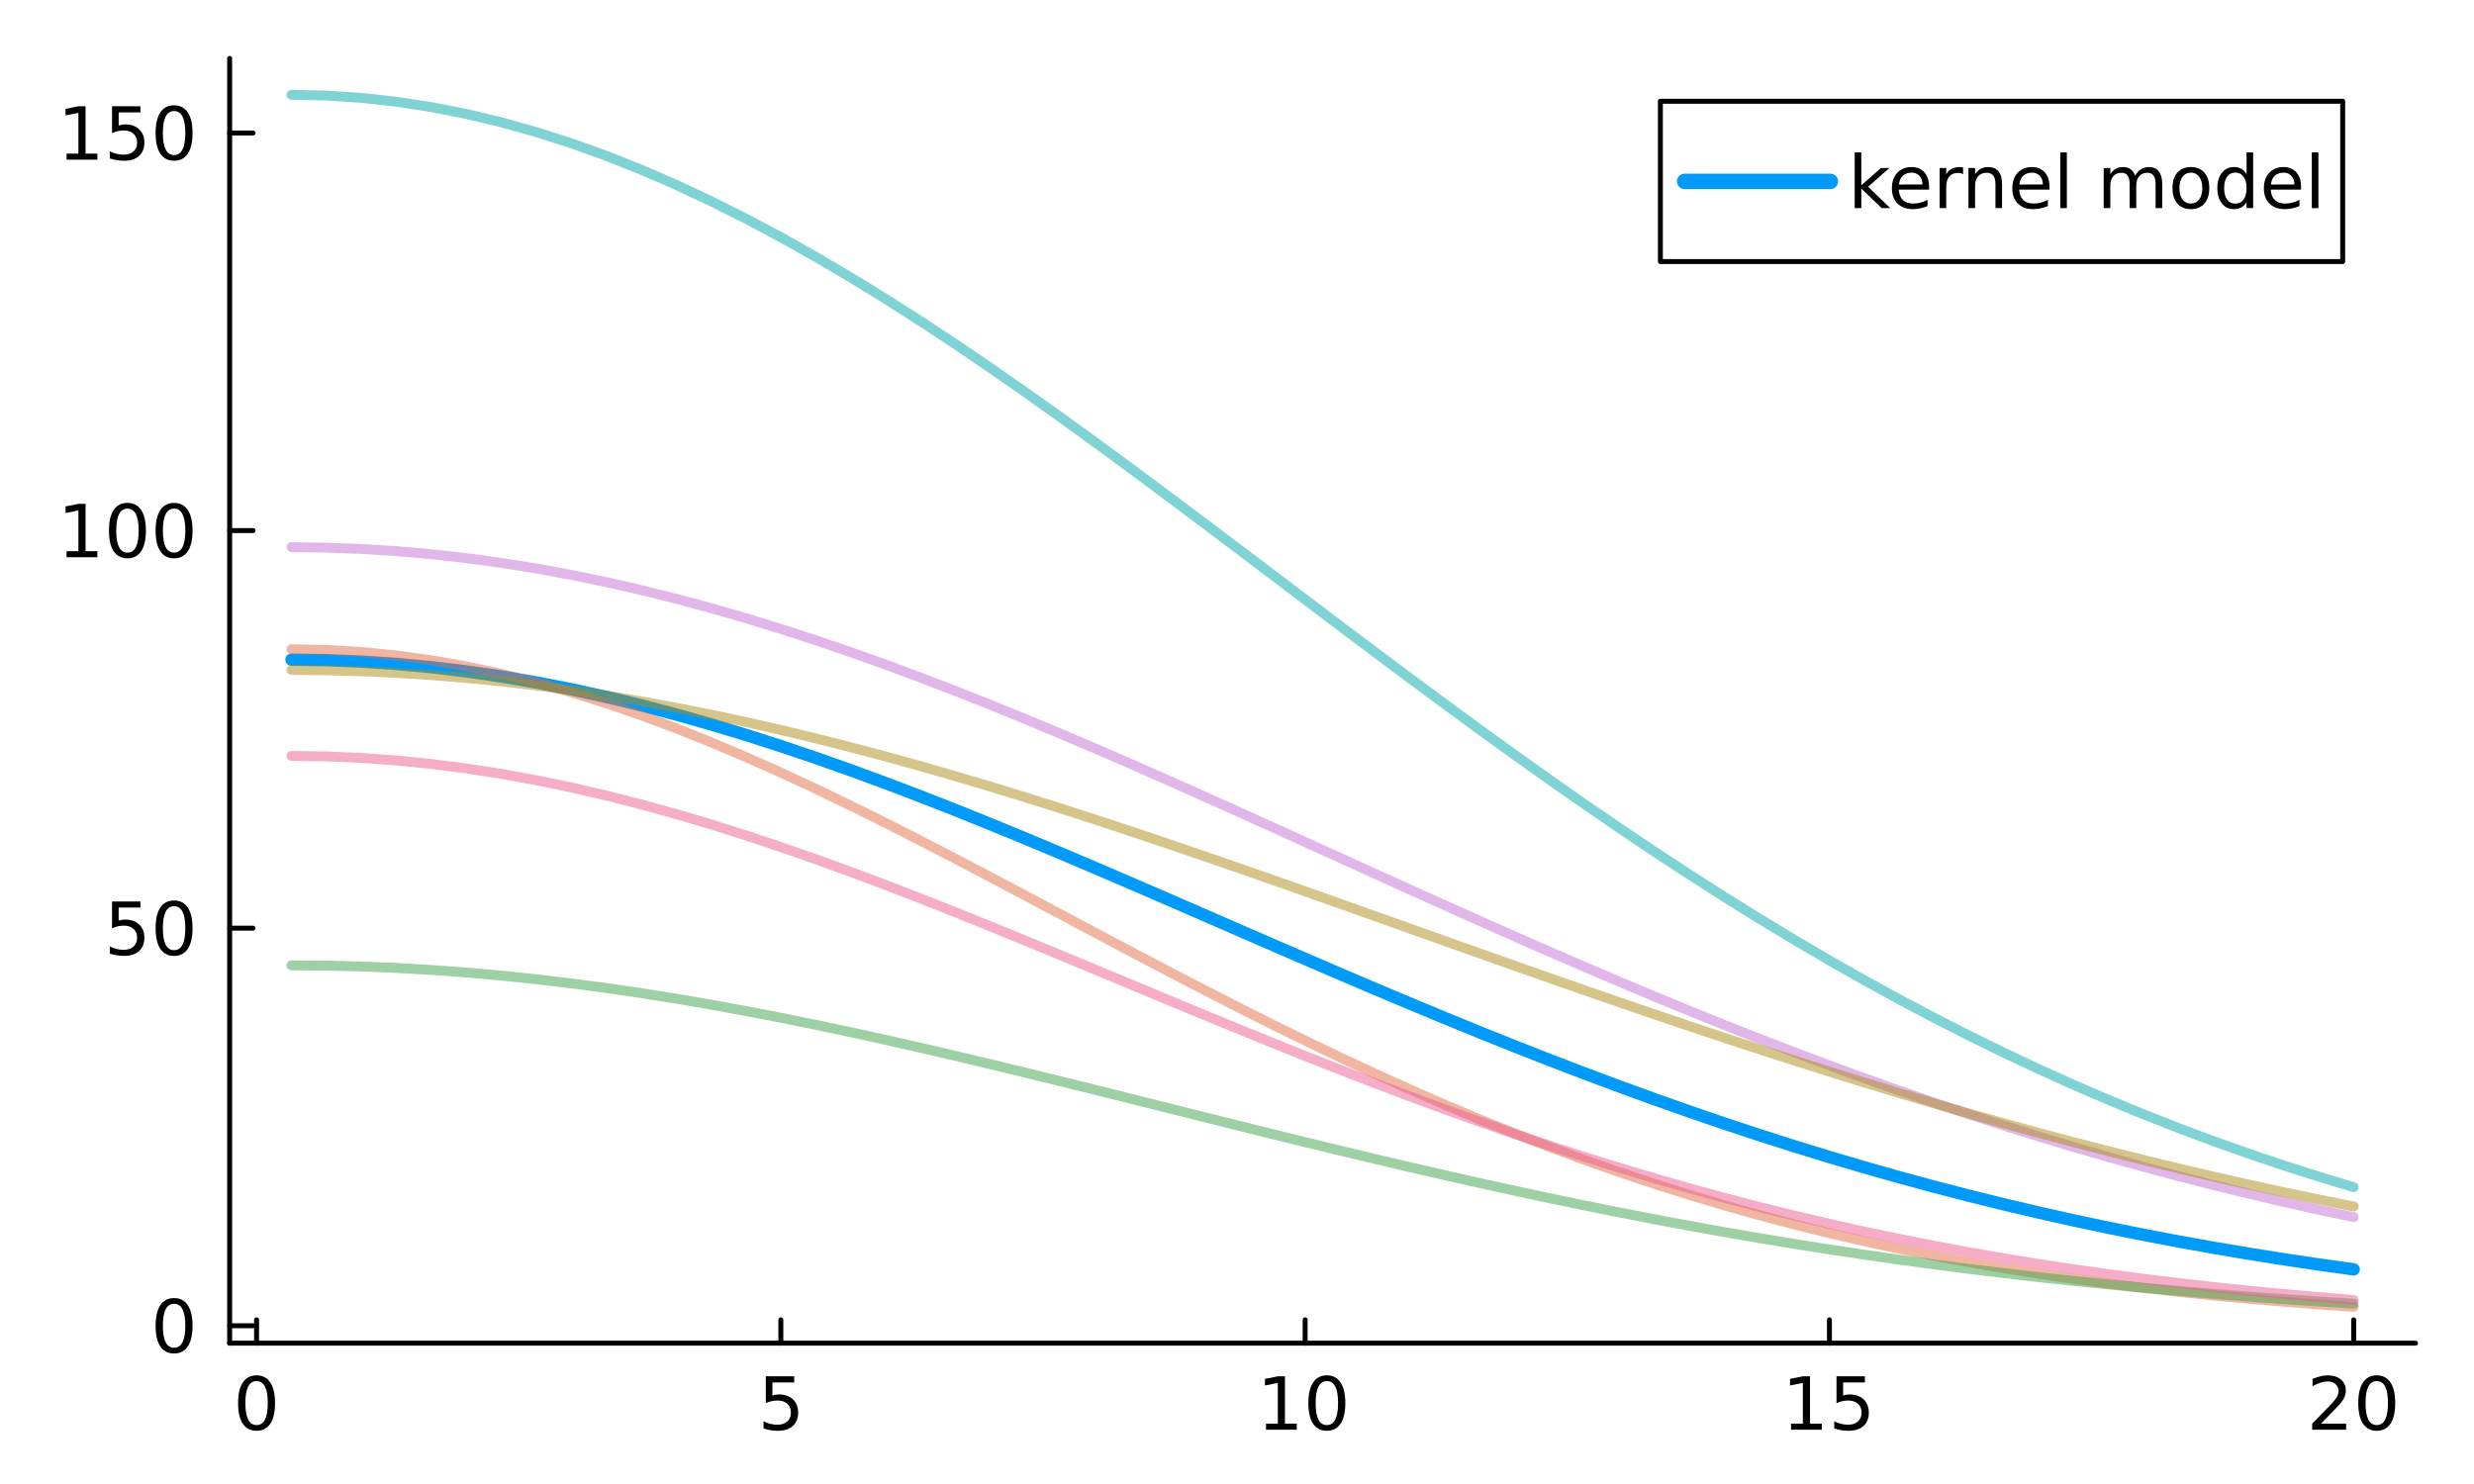 <?xml version="1.0" encoding="utf-8"?>
<svg xmlns="http://www.w3.org/2000/svg" xmlns:xlink="http://www.w3.org/1999/xlink" width="500" height="300" viewBox="0 0 2000 1200">
<rect x="0" y="0" width="2000" height="1200" fill="#333333" stroke="none"/>
<defs>
  <clipPath id="clip590">
    <rect x="0" y="0" width="2000" height="1200"/>
  </clipPath>
</defs>
<path clip-path="url(#clip590)" d="M0 1200 L2000 1200 L2000 0 L0 0  Z" fill="#ffffff" fill-rule="evenodd" fill-opacity="1"/>
<defs>
  <clipPath id="clip591">
    <rect x="400" y="0" width="1401" height="1200"/>
  </clipPath>
</defs>
<path clip-path="url(#clip590)" d="M185.654 1086.13 L1952.76 1086.13 L1952.76 47.244 L185.654 47.244  Z" fill="#ffffff" fill-rule="evenodd" fill-opacity="1"/>
<defs>
  <clipPath id="clip592">
    <rect x="185" y="47" width="1768" height="1040"/>
  </clipPath>
</defs>
<polyline clip-path="url(#clip590)" style="stroke:#000000; stroke-linecap:round; stroke-linejoin:round; stroke-width:4; stroke-opacity:1; fill:none" points="185.654,1086.13 1952.76,1086.13 "/>
<polyline clip-path="url(#clip590)" style="stroke:#000000; stroke-linecap:round; stroke-linejoin:round; stroke-width:4; stroke-opacity:1; fill:none" points="207.41,1086.13 207.41,1067.23 "/>
<polyline clip-path="url(#clip590)" style="stroke:#000000; stroke-linecap:round; stroke-linejoin:round; stroke-width:4; stroke-opacity:1; fill:none" points="631.244,1086.13 631.244,1067.23 "/>
<polyline clip-path="url(#clip590)" style="stroke:#000000; stroke-linecap:round; stroke-linejoin:round; stroke-width:4; stroke-opacity:1; fill:none" points="1055.08,1086.13 1055.08,1067.23 "/>
<polyline clip-path="url(#clip590)" style="stroke:#000000; stroke-linecap:round; stroke-linejoin:round; stroke-width:4; stroke-opacity:1; fill:none" points="1478.91,1086.13 1478.91,1067.23 "/>
<polyline clip-path="url(#clip590)" style="stroke:#000000; stroke-linecap:round; stroke-linejoin:round; stroke-width:4; stroke-opacity:1; fill:none" points="1902.74,1086.13 1902.74,1067.23 "/>
<path clip-path="url(#clip590)" d="M207.41 1116.78 Q202.897 1116.78 200.611 1121.23 Q198.354 1125.66 198.354 1134.57 Q198.354 1143.45 200.611 1147.91 Q202.897 1152.34 207.41 1152.34 Q211.953 1152.34 214.21 1147.91 Q216.496 1143.45 216.496 1134.57 Q216.496 1125.66 214.21 1121.23 Q211.953 1116.78 207.41 1116.78 M207.41 1112.15 Q214.673 1112.15 218.493 1117.9 Q222.341 1123.63 222.341 1134.57 Q222.341 1145.48 218.493 1151.24 Q214.673 1156.97 207.41 1156.97 Q200.148 1156.97 196.299 1151.24 Q192.48 1145.48 192.48 1134.57 Q192.48 1123.63 196.299 1117.9 Q200.148 1112.15 207.41 1112.15 Z" fill="#000000" fill-rule="nonzero" fill-opacity="1" /><path clip-path="url(#clip590)" d="M619.091 1112.93 L642.036 1112.93 L642.036 1117.85 L624.444 1117.85 L624.444 1128.44 Q625.717 1128 626.99 1127.8 Q628.263 1127.57 629.537 1127.57 Q636.77 1127.57 640.995 1131.53 Q645.219 1135.5 645.219 1142.27 Q645.219 1149.24 640.879 1153.12 Q636.539 1156.97 628.64 1156.97 Q625.92 1156.97 623.084 1156.5 Q620.277 1156.04 617.268 1155.12 L617.268 1149.24 Q619.872 1150.66 622.65 1151.35 Q625.428 1152.05 628.524 1152.05 Q633.53 1152.05 636.452 1149.41 Q639.374 1146.78 639.374 1142.27 Q639.374 1137.75 636.452 1135.12 Q633.53 1132.49 628.524 1132.49 Q626.18 1132.49 623.836 1133.01 Q621.522 1133.53 619.091 1134.63 L619.091 1112.93 Z" fill="#000000" fill-rule="nonzero" fill-opacity="1" /><path clip-path="url(#clip590)" d="M1023.44 1151.21 L1032.99 1151.21 L1032.99 1118.25 L1022.6 1120.34 L1022.6 1115.01 L1032.93 1112.93 L1038.77 1112.93 L1038.77 1151.21 L1048.32 1151.21 L1048.32 1156.13 L1023.44 1156.13 L1023.44 1151.21 Z" fill="#000000" fill-rule="nonzero" fill-opacity="1" /><path clip-path="url(#clip590)" d="M1072.63 1116.78 Q1068.11 1116.78 1065.83 1121.23 Q1063.57 1125.66 1063.57 1134.57 Q1063.57 1143.45 1065.83 1147.91 Q1068.11 1152.34 1072.63 1152.34 Q1077.17 1152.34 1079.43 1147.91 Q1081.71 1143.45 1081.71 1134.57 Q1081.71 1125.66 1079.43 1121.23 Q1077.17 1116.78 1072.63 1116.78 M1072.63 1112.15 Q1079.89 1112.15 1083.71 1117.9 Q1087.56 1123.63 1087.56 1134.57 Q1087.56 1145.48 1083.71 1151.24 Q1079.89 1156.97 1072.63 1156.97 Q1065.36 1156.97 1061.52 1151.24 Q1057.7 1145.48 1057.7 1134.57 Q1057.7 1123.63 1061.52 1117.9 Q1065.36 1112.15 1072.63 1112.15 Z" fill="#000000" fill-rule="nonzero" fill-opacity="1" /><path clip-path="url(#clip590)" d="M1447.89 1151.21 L1457.44 1151.21 L1457.44 1118.25 L1447.05 1120.34 L1447.05 1115.01 L1457.38 1112.93 L1463.23 1112.93 L1463.23 1151.21 L1472.78 1151.21 L1472.78 1156.13 L1447.89 1156.13 L1447.89 1151.21 Z" fill="#000000" fill-rule="nonzero" fill-opacity="1" /><path clip-path="url(#clip590)" d="M1484.64 1112.93 L1507.58 1112.93 L1507.58 1117.85 L1489.99 1117.85 L1489.99 1128.44 Q1491.27 1128 1492.54 1127.8 Q1493.81 1127.57 1495.08 1127.57 Q1502.32 1127.57 1506.54 1131.53 Q1510.77 1135.5 1510.77 1142.27 Q1510.77 1149.24 1506.43 1153.12 Q1502.09 1156.97 1494.19 1156.97 Q1491.47 1156.97 1488.63 1156.5 Q1485.83 1156.04 1482.82 1155.12 L1482.82 1149.24 Q1485.42 1150.66 1488.2 1151.35 Q1490.98 1152.05 1494.07 1152.05 Q1499.08 1152.05 1502 1149.41 Q1504.92 1146.78 1504.92 1142.27 Q1504.92 1137.75 1502 1135.12 Q1499.08 1132.49 1494.07 1132.49 Q1491.73 1132.49 1489.38 1133.01 Q1487.07 1133.53 1484.64 1134.63 L1484.64 1112.93 Z" fill="#000000" fill-rule="nonzero" fill-opacity="1" /><path clip-path="url(#clip590)" d="M1876.21 1151.21 L1896.61 1151.21 L1896.61 1156.13 L1869.18 1156.13 L1869.18 1151.21 Q1872.51 1147.77 1878.24 1141.98 Q1883.99 1136.16 1885.47 1134.48 Q1888.28 1131.33 1889.38 1129.16 Q1890.5 1126.96 1890.5 1124.85 Q1890.5 1121.41 1888.07 1119.24 Q1885.67 1117.07 1881.79 1117.07 Q1879.05 1117.07 1875.98 1118.02 Q1872.94 1118.98 1869.47 1120.91 L1869.47 1115.01 Q1873 1113.59 1876.07 1112.87 Q1879.13 1112.15 1881.68 1112.15 Q1888.39 1112.15 1892.38 1115.5 Q1896.38 1118.86 1896.38 1124.47 Q1896.38 1127.13 1895.37 1129.54 Q1894.38 1131.91 1891.75 1135.15 Q1891.02 1135.99 1887.15 1140.01 Q1883.27 1144 1876.21 1151.21 Z" fill="#000000" fill-rule="nonzero" fill-opacity="1" /><path clip-path="url(#clip590)" d="M1921.38 1116.78 Q1916.86 1116.78 1914.58 1121.23 Q1912.32 1125.66 1912.32 1134.57 Q1912.32 1143.45 1914.58 1147.91 Q1916.86 1152.34 1921.38 1152.34 Q1925.92 1152.34 1928.18 1147.91 Q1930.46 1143.45 1930.46 1134.57 Q1930.46 1125.66 1928.18 1121.23 Q1925.92 1116.78 1921.38 1116.78 M1921.38 1112.15 Q1928.64 1112.15 1932.46 1117.9 Q1936.31 1123.63 1936.31 1134.57 Q1936.31 1145.48 1932.46 1151.24 Q1928.64 1156.97 1921.38 1156.97 Q1914.12 1156.97 1910.27 1151.24 Q1906.45 1145.48 1906.45 1134.57 Q1906.45 1123.63 1910.27 1117.9 Q1914.12 1112.15 1921.38 1112.15 Z" fill="#000000" fill-rule="nonzero" fill-opacity="1" /><polyline clip-path="url(#clip590)" style="stroke:#000000; stroke-linecap:round; stroke-linejoin:round; stroke-width:4; stroke-opacity:1; fill:none" points="185.654,1086.13 185.654,47.244 "/>
<polyline clip-path="url(#clip590)" style="stroke:#000000; stroke-linecap:round; stroke-linejoin:round; stroke-width:4; stroke-opacity:1; fill:none" points="185.654,1072.04 204.551,1072.04 "/>
<polyline clip-path="url(#clip590)" style="stroke:#000000; stroke-linecap:round; stroke-linejoin:round; stroke-width:4; stroke-opacity:1; fill:none" points="185.654,750.537 204.551,750.537 "/>
<polyline clip-path="url(#clip590)" style="stroke:#000000; stroke-linecap:round; stroke-linejoin:round; stroke-width:4; stroke-opacity:1; fill:none" points="185.654,429.039 204.551,429.039 "/>
<polyline clip-path="url(#clip590)" style="stroke:#000000; stroke-linecap:round; stroke-linejoin:round; stroke-width:4; stroke-opacity:1; fill:none" points="185.654,107.54 204.551,107.54 "/>
<path clip-path="url(#clip590)" d="M140.723 1054.28 Q136.209 1054.28 133.923 1058.74 Q131.666 1063.17 131.666 1072.08 Q131.666 1080.96 133.923 1085.42 Q136.209 1089.85 140.723 1089.85 Q145.266 1089.85 147.523 1085.42 Q149.809 1080.96 149.809 1072.08 Q149.809 1063.17 147.523 1058.74 Q145.266 1054.28 140.723 1054.28 M140.723 1049.65 Q147.986 1049.65 151.805 1055.41 Q155.654 1061.14 155.654 1072.08 Q155.654 1082.99 151.805 1088.75 Q147.986 1094.48 140.723 1094.48 Q133.46 1094.48 129.612 1088.75 Q125.793 1082.99 125.793 1072.08 Q125.793 1061.14 129.612 1055.41 Q133.46 1049.65 140.723 1049.65 Z" fill="#000000" fill-rule="nonzero" fill-opacity="1" /><path clip-path="url(#clip590)" d="M90.579 728.937 L113.524 728.937 L113.524 733.856 L95.932 733.856 L95.932 744.446 Q97.205 744.012 98.478 743.81 Q99.751 743.578 101.024 743.578 Q108.258 743.578 112.483 747.543 Q116.707 751.507 116.707 758.277 Q116.707 765.251 112.367 769.128 Q108.027 772.976 100.127 772.976 Q97.407 772.976 94.572 772.513 Q91.765 772.05 88.756 771.125 L88.756 765.251 Q91.36 766.669 94.138 767.363 Q96.915 768.057 100.012 768.057 Q105.017 768.057 107.94 765.424 Q110.862 762.791 110.862 758.277 Q110.862 753.764 107.94 751.13 Q105.017 748.497 100.012 748.497 Q97.668 748.497 95.324 749.018 Q93.009 749.539 90.579 750.639 L90.579 728.937 Z" fill="#000000" fill-rule="nonzero" fill-opacity="1" /><path clip-path="url(#clip590)" d="M140.723 732.786 Q136.209 732.786 133.923 737.242 Q131.666 741.669 131.666 750.581 Q131.666 759.464 133.923 763.92 Q136.209 768.347 140.723 768.347 Q145.266 768.347 147.523 763.92 Q149.809 759.464 149.809 750.581 Q149.809 741.669 147.523 737.242 Q145.266 732.786 140.723 732.786 M140.723 728.156 Q147.986 728.156 151.805 733.914 Q155.654 739.643 155.654 750.581 Q155.654 761.489 151.805 767.247 Q147.986 772.976 140.723 772.976 Q133.46 772.976 129.612 767.247 Q125.793 761.489 125.793 750.581 Q125.793 739.643 129.612 733.914 Q133.46 728.156 140.723 728.156 Z" fill="#000000" fill-rule="nonzero" fill-opacity="1" /><path clip-path="url(#clip590)" d="M53.831 445.72 L63.38 445.72 L63.38 412.763 L52.992 414.846 L52.992 409.522 L63.322 407.439 L69.167 407.439 L69.167 445.72 L78.715 445.72 L78.715 450.639 L53.831 450.639 L53.831 445.72 Z" fill="#000000" fill-rule="nonzero" fill-opacity="1" /><path clip-path="url(#clip590)" d="M103.021 411.287 Q98.507 411.287 96.221 415.743 Q93.964 420.17 93.964 429.082 Q93.964 437.965 96.221 442.421 Q98.507 446.848 103.021 446.848 Q107.564 446.848 109.821 442.421 Q112.106 437.965 112.106 429.082 Q112.106 420.17 109.821 415.743 Q107.564 411.287 103.021 411.287 M103.021 406.657 Q110.283 406.657 114.103 412.415 Q117.951 418.145 117.951 429.082 Q117.951 439.991 114.103 445.749 Q110.283 451.478 103.021 451.478 Q95.758 451.478 91.91 445.749 Q88.09 439.991 88.09 429.082 Q88.09 418.145 91.91 412.415 Q95.758 406.657 103.021 406.657 Z" fill="#000000" fill-rule="nonzero" fill-opacity="1" /><path clip-path="url(#clip590)" d="M140.723 411.287 Q136.209 411.287 133.923 415.743 Q131.666 420.17 131.666 429.082 Q131.666 437.965 133.923 442.421 Q136.209 446.848 140.723 446.848 Q145.266 446.848 147.523 442.421 Q149.809 437.965 149.809 429.082 Q149.809 420.17 147.523 415.743 Q145.266 411.287 140.723 411.287 M140.723 406.657 Q147.986 406.657 151.805 412.415 Q155.654 418.145 155.654 429.082 Q155.654 439.991 151.805 445.749 Q147.986 451.478 140.723 451.478 Q133.46 451.478 129.612 445.749 Q125.793 439.991 125.793 429.082 Q125.793 418.145 129.612 412.415 Q133.46 406.657 140.723 406.657 Z" fill="#000000" fill-rule="nonzero" fill-opacity="1" /><path clip-path="url(#clip590)" d="M53.831 124.221 L63.38 124.221 L63.38 91.264 L52.992 93.347 L52.992 88.023 L63.322 85.94 L69.167 85.94 L69.167 124.221 L78.715 124.221 L78.715 129.14 L53.831 129.14 L53.831 124.221 Z" fill="#000000" fill-rule="nonzero" fill-opacity="1" /><path clip-path="url(#clip590)" d="M90.579 85.94 L113.524 85.94 L113.524 90.859 L95.932 90.859 L95.932 101.449 Q97.205 101.015 98.478 100.813 Q99.751 100.581 101.024 100.581 Q108.258 100.581 112.483 104.545 Q116.707 108.509 116.707 115.28 Q116.707 122.253 112.367 126.131 Q108.027 129.979 100.127 129.979 Q97.407 129.979 94.572 129.516 Q91.765 129.053 88.756 128.127 L88.756 122.253 Q91.36 123.671 94.138 124.366 Q96.915 125.06 100.012 125.06 Q105.017 125.06 107.94 122.427 Q110.862 119.794 110.862 115.28 Q110.862 110.766 107.94 108.133 Q105.017 105.5 100.012 105.5 Q97.668 105.5 95.324 106.021 Q93.009 106.542 90.579 107.641 L90.579 85.94 Z" fill="#000000" fill-rule="nonzero" fill-opacity="1" /><path clip-path="url(#clip590)" d="M140.723 89.788 Q136.209 89.788 133.923 94.244 Q131.666 98.671 131.666 107.583 Q131.666 116.466 133.923 120.922 Q136.209 125.349 140.723 125.349 Q145.266 125.349 147.523 120.922 Q149.809 116.466 149.809 107.583 Q149.809 98.671 147.523 94.244 Q145.266 89.788 140.723 89.788 M140.723 85.159 Q147.986 85.159 151.805 90.917 Q155.654 96.646 155.654 107.583 Q155.654 118.492 151.805 124.25 Q147.986 129.979 140.723 129.979 Q133.46 129.979 129.612 124.25 Q125.793 118.492 125.793 107.583 Q125.793 96.646 129.612 90.917 Q133.46 85.159 140.723 85.159 Z" fill="#000000" fill-rule="nonzero" fill-opacity="1" /><polyline clip-path="url(#clip592)" style="stroke:#009af9; stroke-linecap:round; stroke-linejoin:round; stroke-width:10; stroke-opacity:1; fill:none" points="235.666,533.432 263.921,533.814 292.177,534.958 320.433,536.86 348.688,539.51 376.944,542.899 405.199,547.012 433.455,551.831 461.71,557.336 489.966,563.505 518.221,570.313 546.477,577.731 574.733,585.729 602.988,594.277 631.244,603.34 659.499,612.882 687.755,622.868 716.01,633.26 744.266,644.019 772.521,655.106 800.777,666.481 829.033,678.105 857.288,689.939 885.544,701.943 913.799,714.077 942.055,726.305 970.31,738.588 998.566,750.891 1026.82,763.178 1055.08,775.416 1083.33,787.573 1111.59,799.619 1139.84,811.524 1168.1,823.263 1196.35,834.809 1224.61,846.14 1252.87,857.234 1281.12,868.074 1309.38,878.64 1337.63,888.92 1365.89,898.899 1394.14,908.566 1422.4,917.912 1450.65,926.93 1478.91,935.613 1507.17,943.959 1535.42,951.965 1563.68,959.63 1591.93,966.955 1620.19,973.942 1648.44,980.594 1676.7,986.916 1704.95,992.913 1733.21,998.591 1761.47,1003.96 1789.72,1009.02 1817.98,1013.8 1846.23,1018.28 1874.49,1022.49 1902.74,1026.44 "/>
<polyline clip-path="url(#clip592)" style="stroke:#e26f46; stroke-linecap:round; stroke-linejoin:round; stroke-width:8; stroke-opacity:0.5; fill:none" points="235.666,524.975 263.921,525.537 292.177,527.219 320.433,530.01 348.688,533.894 376.944,538.846 405.199,544.838 433.455,551.832 461.71,559.786 489.966,568.654 518.221,578.385 546.477,588.92 574.733,600.201 602.988,612.165 631.244,624.745 659.499,637.874 687.755,651.483 716.01,665.501 744.266,679.858 772.521,694.485 800.777,709.313 829.033,724.273 857.288,739.301 885.544,754.332 913.799,769.308 942.055,784.169 970.31,798.863 998.566,813.338 1026.82,827.55 1055.08,841.455 1083.33,855.016 1111.59,868.198 1139.84,880.972 1168.1,893.314 1196.35,905.201 1224.61,916.618 1252.87,927.55 1281.12,937.989 1309.38,947.929 1337.63,957.368 1365.89,966.307 1394.14,974.748 1422.4,982.7 1450.65,990.17 1478.91,997.169 1507.17,1003.71 1535.42,1009.81 1563.68,1015.48 1591.93,1020.74 1620.19,1025.6 1648.44,1030.09 1676.7,1034.23 1704.95,1038.02 1733.21,1041.5 1761.47,1044.68 1789.72,1047.58 1817.98,1050.21 1846.23,1052.6 1874.49,1054.77 1902.74,1056.73 "/>
<polyline clip-path="url(#clip592)" style="stroke:#3da44d; stroke-linecap:round; stroke-linejoin:round; stroke-width:8; stroke-opacity:0.5; fill:none" points="235.666,780.598 263.921,780.832 292.177,781.532 320.433,782.694 348.688,784.314 376.944,786.382 405.199,788.891 433.455,791.827 461.71,795.177 489.966,798.925 518.221,803.055 546.477,807.546 574.733,812.379 602.988,817.532 631.244,822.983 659.499,828.708 687.755,834.681 716.01,840.88 744.266,847.277 772.521,853.847 800.777,860.564 829.033,867.404 857.288,874.339 885.544,881.345 913.799,888.398 942.055,895.473 970.31,902.548 998.566,909.6 1026.82,916.608 1055.08,923.552 1083.33,930.413 1111.59,937.173 1139.84,943.817 1168.1,950.328 1196.35,956.694 1224.61,962.902 1252.87,968.942 1281.12,974.803 1309.38,980.478 1337.63,985.96 1365.89,991.243 1394.14,996.324 1422.4,1001.2 1450.65,1005.87 1478.91,1010.32 1507.17,1014.58 1535.42,1018.62 1563.68,1022.46 1591.93,1026.09 1620.19,1029.53 1648.44,1032.78 1676.7,1035.83 1704.95,1038.7 1733.21,1041.39 1761.47,1043.91 1789.72,1046.26 1817.98,1048.46 1846.23,1050.5 1874.49,1052.4 1902.74,1054.16 "/>
<polyline clip-path="url(#clip592)" style="stroke:#c271d2; stroke-linecap:round; stroke-linejoin:round; stroke-width:8; stroke-opacity:0.5; fill:none" points="235.666,442.467 263.921,442.823 292.177,443.89 320.433,445.665 348.688,448.142 376.944,451.311 405.199,455.163 433.455,459.685 461.71,464.861 489.966,470.675 518.221,477.106 546.477,484.135 574.733,491.737 602.988,499.89 631.244,508.565 659.499,517.738 687.755,527.377 716.01,537.454 744.266,547.939 772.521,558.799 800.777,570.002 829.033,581.517 857.288,593.309 885.544,605.347 913.799,617.596 942.055,630.025 970.31,642.6 998.566,655.289 1026.82,668.061 1055.08,680.884 1083.33,693.729 1111.59,706.566 1139.84,719.366 1168.1,732.103 1196.35,744.751 1224.61,757.285 1252.87,769.681 1281.12,781.917 1309.38,793.974 1337.63,805.83 1365.89,817.47 1394.14,828.875 1422.4,840.033 1450.65,850.929 1478.91,861.551 1507.17,871.89 1535.42,881.937 1563.68,891.683 1591.93,901.123 1620.19,910.252 1648.44,919.067 1676.7,927.566 1704.95,935.746 1733.21,943.609 1761.47,951.155 1789.72,958.386 1817.98,965.305 1846.23,971.917 1874.49,978.225 1902.74,984.236 "/>
<polyline clip-path="url(#clip592)" style="stroke:#ac8d18; stroke-linecap:round; stroke-linejoin:round; stroke-width:8; stroke-opacity:0.5; fill:none" points="235.666,541.759 263.921,542.018 292.177,542.796 320.433,544.091 348.688,545.898 376.944,548.212 405.199,551.026 433.455,554.333 461.71,558.122 489.966,562.383 518.221,567.103 546.477,572.27 574.733,577.868 602.988,583.881 631.244,590.294 659.499,597.087 687.755,604.244 716.01,611.743 744.266,619.566 772.521,627.691 800.777,636.098 829.033,644.764 857.288,653.668 885.544,662.788 913.799,672.1 942.055,681.583 970.31,691.215 998.566,700.973 1026.82,710.834 1055.08,720.778 1083.33,730.783 1111.59,740.827 1139.84,750.89 1168.1,760.952 1196.35,770.994 1224.61,780.997 1252.87,790.943 1281.12,800.815 1309.38,810.597 1337.63,820.272 1365.89,829.827 1394.14,839.248 1422.4,848.52 1450.65,857.634 1478.91,866.578 1507.17,875.341 1535.42,883.914 1563.68,892.29 1591.93,900.462 1620.19,908.422 1648.44,916.166 1676.7,923.688 1704.95,930.986 1733.21,938.056 1761.47,944.896 1789.72,951.505 1817.98,957.883 1846.23,964.028 1874.49,969.943 1902.74,975.629 "/>
<polyline clip-path="url(#clip592)" style="stroke:#00a9ad; stroke-linecap:round; stroke-linejoin:round; stroke-width:8; stroke-opacity:0.5; fill:none" points="235.666,76.647 263.921,77.271 292.177,79.142 320.433,82.252 348.688,86.59 376.944,92.139 405.199,98.879 433.455,106.784 461.71,115.827 489.966,125.972 518.221,137.184 546.477,149.421 574.733,162.64 602.988,176.794 631.244,191.833 659.499,207.705 687.755,224.354 716.01,241.726 744.266,259.762 772.521,278.402 800.777,297.587 829.033,317.257 857.288,337.349 885.544,357.803 913.799,378.559 942.055,399.555 970.31,420.734 998.566,442.037 1026.82,463.408 1055.08,484.791 1083.33,506.133 1111.59,527.384 1139.84,548.494 1168.1,569.417 1196.35,590.109 1224.61,610.528 1252.87,630.637 1281.12,650.399 1309.38,669.781 1337.63,688.754 1365.89,707.29 1394.14,725.364 1422.4,742.957 1450.65,760.048 1478.91,776.622 1507.17,792.667 1535.42,808.172 1563.68,823.129 1591.93,837.532 1620.19,851.379 1648.44,864.669 1676.7,877.403 1704.95,889.584 1733.21,901.217 1761.47,912.309 1789.72,922.868 1817.98,932.903 1846.23,942.427 1874.49,951.449 1902.74,959.985 "/>
<polyline clip-path="url(#clip592)" style="stroke:#ed5d92; stroke-linecap:round; stroke-linejoin:round; stroke-width:8; stroke-opacity:0.5; fill:none" points="235.666,611.254 263.921,611.664 292.177,612.89 320.433,614.926 348.688,617.762 376.944,621.383 405.199,625.768 433.455,630.896 461.71,636.74 489.966,643.269 518.221,650.451 546.477,658.249 574.733,666.624 602.988,675.535 631.244,684.939 659.499,694.792 687.755,705.046 716.01,715.657 744.266,726.575 772.521,737.754 800.777,749.145 829.033,760.703 857.288,772.38 885.544,784.132 913.799,795.914 942.055,807.684 970.31,819.402 998.566,831.03 1026.82,842.531 1055.08,853.871 1083.33,865.019 1111.59,875.947 1139.84,886.628 1168.1,897.038 1196.35,907.158 1224.61,916.968 1252.87,926.453 1281.12,935.601 1309.38,944.402 1337.63,952.847 1365.89,960.93 1394.14,968.65 1422.4,976.004 1450.65,982.994 1478.91,989.621 1507.17,995.891 1535.42,1001.81 1563.68,1007.38 1591.93,1012.62 1620.19,1017.53 1648.44,1022.12 1676.7,1026.41 1704.95,1030.4 1733.21,1034.11 1761.47,1037.55 1789.72,1040.74 1817.98,1043.68 1846.23,1046.39 1874.49,1048.88 1902.74,1051.17 "/>
<path clip-path="url(#clip590)" d="M1342.26 211.474 L1893.85 211.474 L1893.85 81.874 L1342.26 81.874  Z" fill="#ffffff" fill-rule="evenodd" fill-opacity="1"/>
<polyline clip-path="url(#clip590)" style="stroke:#000000; stroke-linecap:round; stroke-linejoin:round; stroke-width:4; stroke-opacity:1; fill:none" points="1342.26,211.474 1893.85,211.474 1893.85,81.874 1342.26,81.874 1342.26,211.474 "/>
<polyline clip-path="url(#clip590)" style="stroke:#009af9; stroke-linecap:round; stroke-linejoin:round; stroke-width:12.5; stroke-opacity:1; fill:none" points="1361.89,146.674 1479.7,146.674 "/>
<path clip-path="url(#clip590)" d="M1499.34 123.251 L1504.69 123.251 L1504.69 149.842 L1520.57 135.866 L1527.37 135.866 L1510.19 151.028 L1528.1 168.274 L1521.15 168.274 L1504.69 152.446 L1504.69 168.274 L1499.34 168.274 L1499.34 123.251 Z" fill="#000000" fill-rule="nonzero" fill-opacity="1" /><path clip-path="url(#clip590)" d="M1559.46 150.739 L1559.46 153.343 L1534.98 153.343 Q1535.33 158.841 1538.28 161.734 Q1541.26 164.599 1546.56 164.599 Q1549.62 164.599 1552.49 163.846 Q1555.38 163.094 1558.22 161.59 L1558.22 166.624 Q1555.35 167.84 1552.34 168.476 Q1549.34 169.113 1546.24 169.113 Q1538.48 169.113 1533.94 164.599 Q1529.43 160.085 1529.43 152.388 Q1529.43 144.431 1533.71 139.773 Q1538.02 135.085 1545.31 135.085 Q1551.85 135.085 1555.64 139.31 Q1559.46 143.505 1559.46 150.739 M1554.14 149.176 Q1554.08 144.807 1551.68 142.203 Q1549.31 139.599 1545.37 139.599 Q1540.92 139.599 1538.22 142.116 Q1535.56 144.634 1535.16 149.205 L1554.14 149.176 Z" fill="#000000" fill-rule="nonzero" fill-opacity="1" /><path clip-path="url(#clip590)" d="M1586.98 140.843 Q1586.08 140.322 1585.01 140.091 Q1583.97 139.83 1582.7 139.83 Q1578.18 139.83 1575.75 142.782 Q1573.35 145.704 1573.35 151.202 L1573.35 168.274 L1568 168.274 L1568 135.866 L1573.35 135.866 L1573.35 140.901 Q1575.03 137.95 1577.72 136.532 Q1580.41 135.085 1584.26 135.085 Q1584.81 135.085 1585.48 135.172 Q1586.14 135.23 1586.95 135.374 L1586.98 140.843 Z" fill="#000000" fill-rule="nonzero" fill-opacity="1" /><path clip-path="url(#clip590)" d="M1618.46 148.713 L1618.46 168.274 L1613.14 168.274 L1613.14 148.887 Q1613.14 144.286 1611.34 142.001 Q1609.55 139.715 1605.96 139.715 Q1601.65 139.715 1599.16 142.464 Q1596.67 145.212 1596.67 149.958 L1596.67 168.274 L1591.32 168.274 L1591.32 135.866 L1596.67 135.866 L1596.67 140.901 Q1598.58 137.979 1601.16 136.532 Q1603.76 135.085 1607.15 135.085 Q1612.73 135.085 1615.6 138.557 Q1618.46 142.001 1618.46 148.713 Z" fill="#000000" fill-rule="nonzero" fill-opacity="1" /><path clip-path="url(#clip590)" d="M1656.8 150.739 L1656.8 153.343 L1632.32 153.343 Q1632.67 158.841 1635.62 161.734 Q1638.6 164.599 1643.9 164.599 Q1646.96 164.599 1649.83 163.846 Q1652.72 163.094 1655.56 161.59 L1655.56 166.624 Q1652.69 167.84 1649.68 168.476 Q1646.67 169.113 1643.58 169.113 Q1635.82 169.113 1631.28 164.599 Q1626.77 160.085 1626.77 152.388 Q1626.77 144.431 1631.05 139.773 Q1635.36 135.085 1642.65 135.085 Q1649.19 135.085 1652.98 139.31 Q1656.8 143.505 1656.8 150.739 M1651.48 149.176 Q1651.42 144.807 1649.02 142.203 Q1646.64 139.599 1642.71 139.599 Q1638.25 139.599 1635.56 142.116 Q1632.9 144.634 1632.49 149.205 L1651.48 149.176 Z" fill="#000000" fill-rule="nonzero" fill-opacity="1" /><path clip-path="url(#clip590)" d="M1665.54 123.251 L1670.86 123.251 L1670.86 168.274 L1665.54 168.274 L1665.54 123.251 Z" fill="#000000" fill-rule="nonzero" fill-opacity="1" /><path clip-path="url(#clip590)" d="M1726.07 142.087 Q1728.07 138.499 1730.84 136.792 Q1733.62 135.085 1737.38 135.085 Q1742.45 135.085 1745.2 138.644 Q1747.95 142.174 1747.95 148.713 L1747.95 168.274 L1742.59 168.274 L1742.59 148.887 Q1742.59 144.229 1740.94 141.972 Q1739.29 139.715 1735.91 139.715 Q1731.77 139.715 1729.37 142.464 Q1726.97 145.212 1726.97 149.958 L1726.97 168.274 L1721.61 168.274 L1721.61 148.887 Q1721.61 144.2 1719.97 141.972 Q1718.32 139.715 1714.87 139.715 Q1710.79 139.715 1708.39 142.492 Q1705.99 145.241 1705.99 149.958 L1705.99 168.274 L1700.64 168.274 L1700.64 135.866 L1705.99 135.866 L1705.99 140.901 Q1707.81 137.921 1710.36 136.503 Q1712.91 135.085 1716.41 135.085 Q1719.94 135.085 1722.4 136.879 Q1724.88 138.673 1726.07 142.087 Z" fill="#000000" fill-rule="nonzero" fill-opacity="1" /><path clip-path="url(#clip590)" d="M1771.12 139.599 Q1766.84 139.599 1764.35 142.955 Q1761.86 146.283 1761.86 152.099 Q1761.86 157.915 1764.32 161.271 Q1766.81 164.599 1771.12 164.599 Q1775.38 164.599 1777.86 161.242 Q1780.35 157.886 1780.35 152.099 Q1780.35 146.341 1777.86 142.984 Q1775.38 139.599 1771.12 139.599 M1771.12 135.085 Q1778.07 135.085 1782.03 139.599 Q1786 144.113 1786 152.099 Q1786 160.056 1782.03 164.599 Q1778.07 169.113 1771.12 169.113 Q1764.15 169.113 1760.19 164.599 Q1756.25 160.056 1756.25 152.099 Q1756.25 144.113 1760.19 139.599 Q1764.15 135.085 1771.12 135.085 Z" fill="#000000" fill-rule="nonzero" fill-opacity="1" /><path clip-path="url(#clip590)" d="M1816.15 140.785 L1816.15 123.251 L1821.47 123.251 L1821.47 168.274 L1816.15 168.274 L1816.15 163.412 Q1814.47 166.306 1811.89 167.724 Q1809.35 169.113 1805.76 169.113 Q1799.88 169.113 1796.18 164.425 Q1792.51 159.738 1792.51 152.099 Q1792.51 144.46 1796.18 139.773 Q1799.88 135.085 1805.76 135.085 Q1809.35 135.085 1811.89 136.503 Q1814.47 137.892 1816.15 140.785 M1798 152.099 Q1798 157.973 1800.4 161.329 Q1802.84 164.657 1807.06 164.657 Q1811.28 164.657 1813.71 161.329 Q1816.15 157.973 1816.15 152.099 Q1816.15 146.225 1813.71 142.898 Q1811.28 139.541 1807.06 139.541 Q1802.84 139.541 1800.4 142.898 Q1798 146.225 1798 152.099 Z" fill="#000000" fill-rule="nonzero" fill-opacity="1" /><path clip-path="url(#clip590)" d="M1860.16 150.739 L1860.16 153.343 L1835.68 153.343 Q1836.02 158.841 1838.98 161.734 Q1841.96 164.599 1847.25 164.599 Q1850.32 164.599 1853.18 163.846 Q1856.08 163.094 1858.91 161.59 L1858.91 166.624 Q1856.05 167.84 1853.04 168.476 Q1850.03 169.113 1846.93 169.113 Q1839.18 169.113 1834.63 164.599 Q1830.12 160.085 1830.12 152.388 Q1830.12 144.431 1834.4 139.773 Q1838.71 135.085 1846.01 135.085 Q1852.55 135.085 1856.34 139.31 Q1860.16 143.505 1860.16 150.739 M1854.83 149.176 Q1854.77 144.807 1852.37 142.203 Q1850 139.599 1846.06 139.599 Q1841.61 139.599 1838.92 142.116 Q1836.26 144.634 1835.85 149.205 L1854.83 149.176 Z" fill="#000000" fill-rule="nonzero" fill-opacity="1" /><path clip-path="url(#clip590)" d="M1868.89 123.251 L1874.22 123.251 L1874.22 168.274 L1868.89 168.274 L1868.89 123.251 Z" fill="#000000" fill-rule="nonzero" fill-opacity="1" /></svg>
